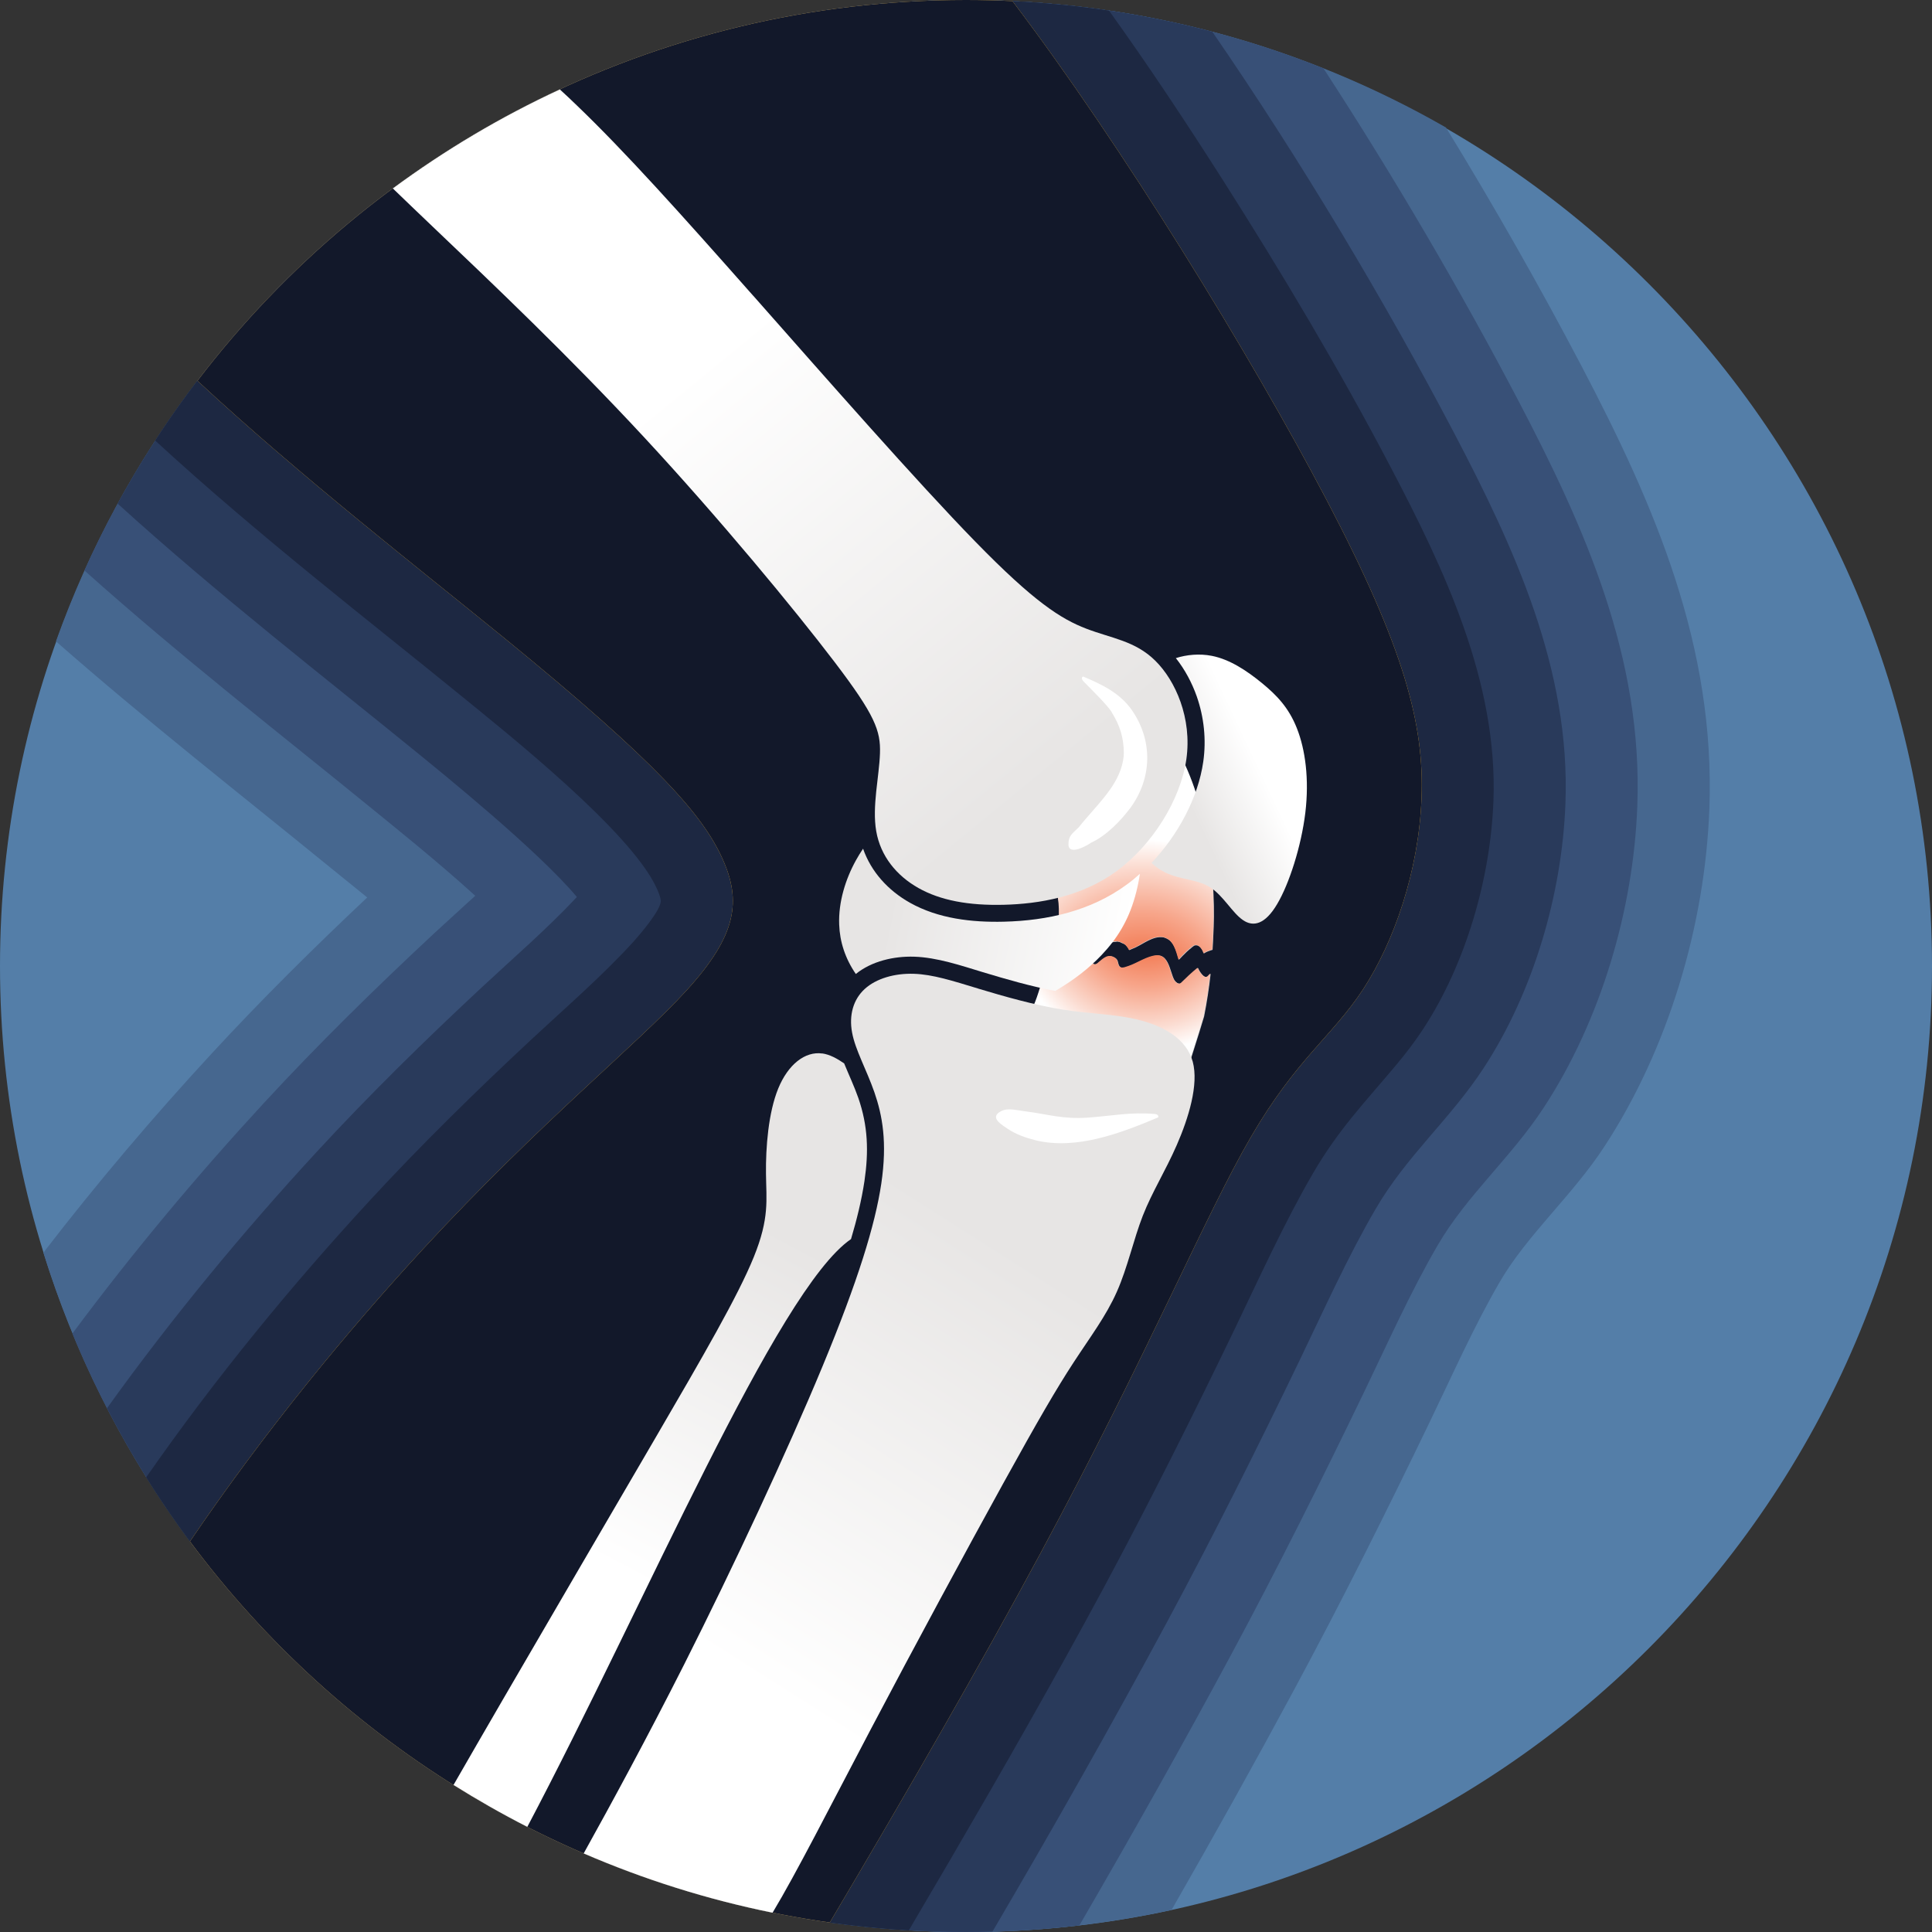 <?xml version="1.0" encoding="UTF-8"?>
<svg xmlns="http://www.w3.org/2000/svg" xmlns:xlink="http://www.w3.org/1999/xlink" viewBox="0 0 290.36 290.37">
  <rect x="0" y="0" width="290.36" height="290.37" fill="#333333" stroke="none"/>
  <defs>
    <style>
      .cls-1 {
        fill: #fff;
      }

      .cls-1, .cls-2, .cls-3, .cls-4, .cls-5, .cls-6, .cls-7, .cls-8, .cls-9, .cls-10, .cls-11, .cls-12, .cls-13, .cls-14, .cls-15, .cls-16 {
        stroke-width: 0px;
      }

      .cls-1, .cls-2, .cls-3, .cls-5, .cls-6, .cls-7, .cls-9, .cls-10, .cls-12, .cls-13, .cls-14, .cls-15, .cls-16 {
        fill-rule: evenodd;
      }

      .cls-2 {
        fill: #547ea8;
      }

      .cls-3 {
        fill: url(#GradientFill_16);
      }

      .cls-4 {
        fill: url(#radial-gradient-2);
      }

      .cls-4, .cls-8 {
        mix-blend-mode: multiply;
      }

      .cls-5 {
        fill: #1d2842;
      }

      .cls-6 {
        fill: url(#GradientFill_16-5);
      }

      .cls-17 {
        isolation: isolate;
      }

      .cls-7 {
        fill: url(#GradientFill_16-2);
      }

      .cls-8 {
        fill: url(#radial-gradient);
      }

      .cls-9 {
        fill: #12182a;
      }

      .cls-10 {
        fill: url(#GradientFill_16-4);
      }

      .cls-11 {
        fill: #cbcdcf;
      }

      .cls-12 {
        fill: #293a5b;
      }

      .cls-13 {
        fill: url(#GradientFill_16-3);
      }

      .cls-14 {
        fill: #46678f;
      }

      .cls-15 {
        fill: #f6bd43;
      }

      .cls-16 {
        fill: #385077;
      }
    </style>
    <radialGradient id="radial-gradient" cx="1233.17" cy="-91.83" fx="1233.17" fy="-91.83" r="23.17" gradientTransform="translate(-979.83 -301.5) rotate(25.64)" gradientUnits="userSpaceOnUse">
      <stop offset="0" stop-color="#f15f2f"/>
      <stop offset=".1" stop-color="#f1673a"/>
      <stop offset=".29" stop-color="#f37f59"/>
      <stop offset=".53" stop-color="#f7a68b"/>
      <stop offset=".82" stop-color="#fbdbd0"/>
      <stop offset="1" stop-color="#fff"/>
    </radialGradient>
    <radialGradient id="radial-gradient-2" cx="1228.68" cy="-102.72" fx="1228.68" fy="-102.72" r="20.34" xlink:href="#radial-gradient"/>
    <linearGradient id="GradientFill_16" data-name="GradientFill 16" x1="156.59" y1="118.02" x2="104.99" y2="55.08" gradientUnits="userSpaceOnUse">
      <stop offset="0" stop-color="#e7e5e4"/>
      <stop offset="1" stop-color="#fff"/>
    </linearGradient>
    <linearGradient id="GradientFill_16-2" data-name="GradientFill 16" x1="144.99" y1="183.33" x2="104.49" y2="247" xlink:href="#GradientFill_16"/>
    <linearGradient id="GradientFill_16-3" data-name="GradientFill 16" x1="117.02" y1="185.09" x2="90.75" y2="234.81" xlink:href="#GradientFill_16"/>
    <linearGradient id="GradientFill_16-4" data-name="GradientFill 16" x1="133.87" y1="135.66" x2="169.02" y2="142.69" xlink:href="#GradientFill_16"/>
    <linearGradient id="GradientFill_16-5" data-name="GradientFill 16" x1="178.71" y1="120.79" x2="189.47" y2="115.72" xlink:href="#GradientFill_16"/>
  </defs>
  <g class="cls-17">
    <g id="Layer_2" data-name="Layer 2">
      <g id="Layer_1-2" data-name="Layer 1">
        <g>
          <path class="cls-2" d="M145.18,290.37c79.97,0,145.18-65.22,145.18-145.18S225.14,0,145.18,0,0,65.22,0,145.18s65.22,145.18,145.18,145.18Z"/>
          <path class="cls-14" d="M55.19,134.88c-2.51-2.05-4.83-3.9-6.54-5.3-12.33-10.06-26.57-21.19-40.24-33.19C28.46,40.21,82.12,0,145.18,0,171.44,0,196.06,6.97,217.31,19.16c7.38,12.04,14.27,24.22,20.37,35.84,11.1,21.16,20.13,42.18,19.22,66.58-.66,17.53-6.17,36.05-15.8,50.77-4.79,7.33-11.58,13.23-15.69,20.29-3.88,6.66-7.25,14.27-10.61,21.22-6.51,13.5-13.19,26.86-20.29,40.06-5.96,11.07-12.13,22.13-18.44,33.13-9.96,2.16-20.28,3.3-30.88,3.3-65.18,0-120.32-42.95-138.67-102.09,8.07-10.48,16.6-20.51,25.26-29.89,7.52-8.15,15.36-15.91,23.42-23.5Z"/>
          <path class="cls-16" d="M71.43,134.63c-5.73-5.22-12.77-10.84-15.94-13.43-12.83-10.47-28.28-22.47-42.8-35.46C35.4,35.2,86.18,0,145.18,0,164.16,0,182.28,3.65,198.9,10.27c10.7,16.42,20.75,33.65,29.19,49.75,10.14,19.32,18.83,38.86,17.98,61.15-.58,15.57-5.49,32.18-14.04,45.26-4.92,7.54-11.57,13.17-15.99,20.77-4.03,6.92-7.52,14.74-11.01,21.97-6.44,13.36-13.04,26.57-20.07,39.64-7.3,13.56-14.92,27.11-22.74,40.56-5.6.66-11.28,1-17.05,1-60.62,0-112.56-37.17-134.29-89.95,9.09-12.24,18.88-23.92,28.82-34.69,8.13-8.81,16.62-17.13,25.39-25.31,2.03-1.89,4.19-3.82,6.33-5.79Z"/>
          <path class="cls-12" d="M86.7,134.81c-5.83-6.97-20.27-18.64-24.38-21.99-13.05-10.64-29.5-23.38-44.64-37.13C42.32,30.59,90.18,0,145.18,0c12.8,0,25.21,1.66,37.02,4.77,13.34,19.38,26.05,40.7,36.32,60.27,9.14,17.43,17.51,35.59,16.75,55.72-.51,13.6-4.81,28.32-12.29,39.75-5.03,7.71-11.56,13.14-16.27,21.24-4.18,7.18-7.79,15.22-11.4,22.71-6.37,13.21-12.91,26.29-19.86,39.21-8.4,15.61-17.22,31.18-26.29,46.63-1.32.03-2.64.06-3.98.06-56.23,0-104.98-31.97-129.1-78.72,9.82-13.68,20.62-26.71,31.57-38.58,7.95-8.61,16.25-16.75,24.82-24.73,4.66-4.34,9.88-8.85,14.23-13.52Z"/>
          <path class="cls-5" d="M166.67,1.59c6.02,8.38,11.74,17.03,17.24,25.67,8.82,13.88,17.38,28.24,25.02,42.81,8.13,15.49,16.19,32.37,15.52,50.29-.44,11.64-4.14,24.45-10.53,34.24-1.27,1.94-2.67,3.77-4.16,5.54-4.75,5.66-8.59,9.61-12.42,16.18-4.32,7.44-8.06,15.69-11.79,23.45-6.31,13.07-12.77,26-19.64,38.79-7.42,13.79-15.22,27.43-23.11,40.96-2.06,3.53-4.14,7.06-6.22,10.6-48.38-2.83-90.38-29.33-114.61-68.09,10.31-14.81,21.89-28.91,33.61-41.61,7.76-8.41,15.88-16.36,24.24-24.16,5.08-4.73,10.71-9.6,15.37-14.72.83-.92,4.16-4.75,4.12-6.16-.02-.54-.41-1.44-.63-1.92-3.88-8.5-22.54-23.31-29.54-29.02-13-10.61-30.3-23.94-45.82-38.23C49.23,26.36,94.12,0,145.18,0c7.31,0,14.48.55,21.49,1.59Z"/>
          <path class="cls-15" d="M152.17.17c16.36,21.53,35.86,53.34,47.18,74.92,11.77,22.43,14.71,33.83,14.29,44.86-.41,11.03-4.18,21.69-8.78,28.73-4.6,7.03-10.02,10.43-16.86,22.2-6.85,11.76-15.13,31.9-31.62,62.55-9.06,16.84-20.6,36.85-31.67,55.5-39.3-5.55-73.55-26.83-96.16-57.27,11.22-16.52,23.79-31.78,35-43.91,17.78-19.26,32.12-30.66,39.66-38.93,7.53-8.27,8.27-13.42,5.33-19.85-2.94-6.44-9.56-14.16-32.54-32.91-12.81-10.45-30.7-24.33-46.32-38.83C56.21,22.45,98.07,0,145.18,0c2.35,0,4.67.06,7,.17Z"/>
          <path class="cls-9" d="M152.17.17c16.36,21.53,35.86,53.34,47.18,74.92,11.77,22.43,14.71,33.83,14.29,44.86-.41,11.03-4.18,21.69-8.78,28.73-4.6,7.03-10.02,10.43-16.86,22.2-6.85,11.76-15.13,31.9-31.62,62.55-9.06,16.84-20.6,36.85-31.67,55.5-39.3-5.55-73.55-26.83-96.16-57.27,11.22-16.52,23.79-31.78,35-43.91,17.78-19.26,32.12-30.66,39.66-38.93,7.53-8.27,8.27-13.42,5.33-19.85-2.94-6.44-9.56-14.16-32.54-32.91-12.81-10.45-30.7-24.33-46.32-38.83C56.21,22.45,98.07,0,145.18,0c2.35,0,4.67.06,7,.17Z"/>
          <g>
            <g>
              <path class="cls-11" d="M177.68,166.01c.32-1.01-.03-2.21.17-3.24h0c.98-3.22,2.13-6.66,3.12-10.01.42-2.12.74-4.24.98-6.41-.1.09-.21.17-.29.29-.34.43-.76.12-1.08-.29h0c-.12-.14-.22-.3-.3-.43,0,0,0,0,0,0-.04-.06-.07-.12-.1-.18-.03-.06-.06-.11-.07-.15-.02-.04-.04-.08-.06-.11-.63.51-1.23,1.06-1.82,1.63h0c-.22.21-.45.42-.67.63-.05.05-.1.05-.15.07,0,0,0,0,0,0-.09.03-.18.03-.27,0,0,0-.01,0-.02,0-.27-.08-.53-.36-.64-.56-.16-.3-.29-.68-.42-1.09-.34-1.04-.7-2.24-1.63-2.51,0,0-.01,0-.02,0-.15-.04-.32-.06-.5-.05-.96.06-1.96.58-2.93,1.05-.1.05-.19.09-.29.14-.06.03-.13.06-.19.09-.22.1-.43.19-.64.26,0,0,0,0,0,0-.05.02-.11.05-.16.07-.14.05-.28.09-.41.14-.04.01-.08.02-.11.04-.05.01-.09.02-.14.03-.03,0-.07.02-.1.02-.05,0-.09.01-.13.02-.03,0-.05,0-.08,0-.04,0-.08,0-.12-.01-.02,0-.04-.01-.07-.02-.04-.01-.08-.03-.11-.05-.02-.01-.03-.03-.05-.04-.03-.03-.07-.06-.1-.09-.01-.02-.02-.04-.04-.06-.03-.05-.06-.09-.09-.16-.03-.08-.06-.17-.09-.29-.07-.32-.11-.66-.77-.93-.11-.04-.22-.07-.32-.08-.02,0-.04,0-.05,0-.02,0-.04,0-.06,0-.07,0-.13,0-.2,0-.03,0-.06.01-.09.02-.07.02-.14.04-.21.06-.02,0-.05.02-.07.03-.08.04-.16.08-.24.12,0,0-.02.01-.03.02-.27.17-.52.38-.76.59,0,0,0,0,0,0-.1.08-.2.17-.3.24,0,0,0,0-.01,0h0c-.39.29-.76.06-.85-.32-.01-.05-.02-.11-.02-.17,0-.09-.01-.17-.02-.25,0-.02,0-.04-.01-.06-.01-.05-.02-.09-.04-.13,0-.02-.01-.03-.02-.05-.02-.03-.04-.07-.06-.09,0,0-.01-.02-.02-.02-.03-.03-.06-.05-.09-.06,0,0,0,0,0,0-.33-.14-.87.27-1.25.61,0,0,0,0,0,0-.06.05-.12.11-.17.15-.16.15-.43.31-.68.36,0,0,0,0,0,.01-.17.03-.32,0-.44-.14,0,0,0-.01,0-.02-.02-.03-.05-.03-.07-.06-.16-.29-.28-.59-.39-.89-.09-.24-.17-.49-.24-.74h0c-.04-.12-.07-.24-.11-.35-.62.41-1.17.93-1.77,1.37-.15.11-.55.28-.91.32-.21.66-.43,1.31-.61,1.97-.83,1.94-1.13,3.96-2.23,5.86-.41.45-.7.96-1.11,1.41-.4.44-.86.87-.87,1.48.27-.17.6-.3.96-.42-.21.45-.24.98.3,1.67.73.94,2.17,1.91,3.43,2.72,1.66,1.06,3.43,2.01,5.23,2.89,1.63.8,3.29,1.53,4.93,2.28,1.48.67,2.98,1.36,4.51,1.86,1.82.59,3.57.74,4.18-.36.2.37.4.75.59,1.13.28-.19.49-.43.59-.75Z"/>
              <path class="cls-11" d="M160.13,141.25h0c.24-.17.49-.33.75-.49,0,0,0,.01,0,.02.13-.08.25-.17.38-.24.27-.15.78-.2.9.17.04.13.09.26.13.39h0c.12.4.24.8.38,1.18.14-.1.28-.2.43-.29.28-.18.57-.33.86-.42,0,0,.02,0,.03,0,.14-.05.27-.08.4-.1.03,0,.05,0,.08,0,.09-.01.18-.01.27,0,.03,0,.06,0,.09,0,.1.01.19.04.28.09.02.01.05.02.07.04.19.11.36.29.47.57.02.04.04.06.05.1.15-.09.29-.17.44-.25,0,0,0,0,0,0,.11-.06.22-.11.32-.16.04-.02.08-.04.12-.05.09-.04.17-.07.26-.1.1-.03.2-.06.3-.08.05-.01.11-.03.16-.04.17-.03.34-.04.51-.04,0-.01,0-.02,0-.04.19,0,.39.05.59.11,0,0,0,.02,0,.03.06.02.12.04.18.06,0,0,0,.01,0,.02.16.07.31.1.47.21.09.06.19.17.28.27.06.07.11.14.17.21.04.06.07.12.11.18h0c.04.07.09.13.12.2.11-.06.25-.12.38-.17h0c.2-.08.39-.15.53-.22.16-.08.33-.17.5-.26.05-.03.11-.06.17-.09.52-.29,1.07-.62,1.63-.86h0c.43-.19.87-.32,1.3-.35h0c.07,0,.15,0,.22,0,.15,0,.29,0,.44.04.09.02.17.06.26.09.16.06.31.14.45.23.01,0,.02.02.04.02.13.09.26.2.36.32h0c.2.22.36.47.5.75.29.6.48,1.3.67,1.95.18-.2.37-.39.55-.58.42-.44.86-.85,1.34-1.22,0,0,0-.02,0-.02.11-.08.21-.17.32-.24.08-.06.16-.09.24-.11.03,0,.05,0,.08,0,.05,0,.11,0,.16,0,.03,0,.06.01.09.02.05.01.09.03.14.05.03.02.06.03.09.05.04.03.08.06.12.09.03.02.06.05.08.07.04.04.07.07.1.11.02.03.05.06.07.09.03.04.06.08.09.13.02.03.04.07.06.1.09.16.16.33.2.47,0,.01.01.02.02.04.4-.26.85-.41,1.31-.55.04-.62.08-1.23.1-1.87.25-4.11.06-8.46-.53-12.92-.74-4.53-1.86-9.28-4.06-13.79-.47-1.12-1.05-2.18-1.66-3.25-.59-1.07-1.21-2.15-1.95-3.15-1.19-1.75-2.63-3.36-4.1-5-.34-.72-.72-1.47-1.31-1.96l-.05-.03c-.08.45-.14.9-.18,1.34-.27-.18-.57-.29-.9-.28-1.41.05-2.94,1.46-4,2.34-3.26,2.58-5.49,6.33-7.09,10.21-.82,1.95-1.73,3.84-2.64,5.71-.69,1.54-1.55,3.19-2.16,4.48-.38.88-.52,1.32-.46,1.55-.2.14-.38.28-.54.4-.15.44-.12.65.1.68.34-.01.84-.09,1.43-.23.34.05.6.23.94.33.4.11.73.29,1.09.47.37.17.77.36,1.06.63,1.47.95,2.48,2.54,3.22,4.39.6,1.89.85,4.07.51,6.41-.07.76-.24,1.53-.45,2.3.1.23.23.47.31.7.39-.32.79-.63,1.2-.92Z"/>
            </g>
            <g>
              <path class="cls-8" d="M158.54,141.45c.1.23.23.47.31.7.74-.59,1.48-1.18,2.33-1.65.27-.15.78-.2.9.17.17.53.31,1.06.51,1.58,1.16-.86,2.57-1.39,3.03-.04,1.05-.66,2.18-1.14,3.37-.32.25.17.52.51.67.87.28-.16.68-.28.91-.39,1.24-.59,2.8-1.86,4.27-1.53,1.49.34,1.86,1.97,2.27,3.37.67-.76,1.37-1.49,2.21-2.07.7-.48,1.36.47,1.53,1.07,0,.01.01.02.02.04.4-.26.85-.41,1.31-.55.04-.62.08-1.23.1-1.87.25-4.11.06-8.46-.53-12.92-.74-4.53-1.86-9.28-4.06-13.79-.47-1.12-1.05-2.18-1.66-3.25-.59-1.07-1.21-2.15-1.95-3.15-1.19-1.75-2.63-3.36-4.1-5-.34-.72-.72-1.47-1.31-1.96l-.05-.03c-.44,2.38-.18,4.75-.54,6.97-.67,4.83-4.88,9.05-8.82,12.32-3.77,3.11-7.16,5.33-8.62,6.44-.15.44-.12.65.1.68.34-.01.84-.09,1.43-.23.34.05.6.23.94.33.4.11.73.29,1.09.47.37.17.77.36,1.06.63,1.47.95,2.48,2.54,3.22,4.39.6,1.89.85,4.07.51,6.41-.07.76-.24,1.53-.45,2.3Z"/>
              <path class="cls-4" d="M177.78,162.74h0c.98-3.22,2.13-6.66,3.12-10.01.42-2.12.74-4.24.98-6.41-.1.09-.21.17-.3.29-.57.74-1.41-.71-1.56-1.05-.02-.04-.04-.08-.06-.11-.87.7-1.68,1.48-2.48,2.26-.38.37-.91-.2-1.08-.5-.64-1.18-.8-3.77-2.58-3.65-1.4.09-2.88,1.15-4.2,1.6-.81.28-1.41.54-1.63-.47-.07-.32-.11-.66-.77-.93-.93-.38-1.64.49-2.33,1.02-.45.35-.87,0-.89-.49-.04-1.36-1.19-.39-1.7.1-.28.26-.92.63-1.19.15-.35-.63-.54-1.3-.74-1.99-.62.41-1.17.93-1.77,1.37-.15.11-.55.28-.91.32-.21.66-.42,1.31-.61,1.97-.83,1.94-1.13,3.96-2.23,5.86-.41.45-.7.96-1.11,1.41-.4.44-.86.87-.87,1.48.73-.47,1.82-.73,3.22-.75,3.93-.05,9.1,1.43,13.12,3.78,2.48,1.45,4.41,3.21,5.77,5.18.8,1.16,1.43,2.34,2.04,3.56.28-.19.49-.43.59-.75.32-1.01-.03-2.21.17-3.24Z"/>
            </g>
          </g>
          <path class="cls-3" d="M113.2,44.44c10.96,12.41,24.57,27.93,33.39,36.97,8.82,9.05,12.86,11.61,16.66,13.07,3.79,1.46,7.35,1.82,10.38,4.82,3.03,2.99,5.54,8.62,4.67,14.8-.89,6.18-5.16,12.91-10.47,16.81-5.32,3.89-11.68,4.94-16.98,5.07-5.29.13-9.52-.66-12.82-2.52-3.3-1.86-5.69-4.8-6.34-8.53-.65-3.73.45-8.26.56-11.69.12-3.42-.74-5.75-6.8-13.72-6.07-7.98-17.34-21.61-28.67-33.83-11.34-12.22-22.73-23.04-31.68-31.56-2.17-2.07-4.2-4.01-6.06-5.81,7.81-5.76,16.21-10.76,25.1-14.88.83.76,1.68,1.55,2.53,2.38,7.23,6.93,15.56,16.22,26.53,28.63Z"/>
          <path class="cls-7" d="M146.99,148.57c3.84,1.16,8.54,2.5,12.77,3.17,4.23.67,7.99.66,11.57,1.59,3.59.93,6.99,2.79,7.93,6.24.92,3.45-.64,8.47-2.39,12.49-1.76,4.02-3.69,7.02-5.11,10.63-1.41,3.6-2.29,7.81-3.91,11.45-1.61,3.64-3.96,6.73-6.5,10.62-2.54,3.89-5.28,8.58-10.63,18.28-5.35,9.7-13.31,24.42-19.93,37-6.14,11.67-11.13,21.52-14.68,27.42-9.87-2-19.36-5.01-28.39-8.91,4.2-7.56,9.47-17.26,15.12-28.44,7.4-14.68,15.45-31.92,20.77-44.75,5.32-12.83,7.91-21.25,8.84-27.48.92-6.23.16-10.26-1.04-13.73-1.21-3.46-2.87-6.35-3.35-8.97-.49-2.62.18-4.98,1.9-6.55,1.73-1.58,4.5-2.37,7.37-2.28,2.87.09,5.84,1.06,9.68,2.22Z"/>
          <path class="cls-13" d="M123.57,158.33c-2.58-.36-5.13,1.65-6.61,5.26-1.48,3.62-1.89,8.84-1.84,12.8.04,3.96.55,6.65-1.83,12.52-2.38,5.87-7.64,14.93-14.75,27.13-7.11,12.19-16.07,27.51-22.96,39.38-2.78,4.79-5.22,9.01-7.42,12.84,3.59,2.25,7.29,4.36,11.09,6.3,17.77-33.65,37.52-80.71,48.65-88.34.85-2.86,1.58-5.79,2.02-8.72.65-4.43.54-8.27-.93-12.51-.59-1.69-1.41-3.43-2.12-5.17-1.1-.76-2.2-1.35-3.3-1.5Z"/>
          <path class="cls-10" d="M171.31,131.37c-.18,1.18-.43,2.35-.74,3.43-1.04,3.66-2.74,6.35-5.06,8.78-1.83,1.92-4.05,3.67-6.92,5.35-3.65-.69-7.33-1.75-10.87-2.82-3.3-1-6.87-2.22-10.34-2.33-3.03-.09-6.36.66-8.76,2.6-1.6-2.33-2.41-4.85-2.5-7.43-.13-3.38.96-6.84,2.51-9.64.34-.62.7-1.2,1.08-1.76,1.22,3.49,3.76,6.27,7.04,8.12,4.27,2.4,9.32,2.97,14.14,2.85,6.55-.16,13.06-1.63,18.42-5.56.68-.49,1.34-1.03,1.98-1.61Z"/>
          <path class="cls-6" d="M176.71,98.91c1.61-.52,3.56-.71,5.43-.34,2.72.54,5.26,2.25,7.47,4.05,2.2,1.8,4.07,3.69,5.31,6.86,1.25,3.16,1.86,7.6,1.26,12.65-.61,5.05-2.43,10.71-4.24,13.75-1.8,3.05-3.58,3.48-5.15,2.39-1.58-1.08-2.96-3.68-4.92-4.92-1.96-1.24-4.5-1.11-6.79-2.25-.71-.35-1.39-.82-2.02-1.42,3.98-4.19,7-9.77,7.78-15.22.47-3.3.11-6.67-.98-9.8-.72-2.04-1.78-4.04-3.14-5.75Z"/>
          <path class="cls-1" d="M163.6,167.96c-3.92.29-6.04-.51-9.73-.97-1.49-.19-2.77-.63-3.91.34-.93.88.78,1.82,1.5,2.33,1.3.86,2.71,1.34,4.21,1.72,6.14,1.48,12.81-1.1,18.4-3.45.08-.36-.23-.48-.53-.51-3.64-.31-6.31.27-9.94.54h0ZM162.89,102.46c.66.68,3.88,3.83,4.23,4.66,1.2,1.95,1.75,3.71,1.78,6.02l-.02.5c-.39,3.8-3.25,6.55-5.68,9.4-.36.42-.73.85-1.07,1.29-.95.94-1.58,1.27-1.55,2.6.04,1.75,2.88.1,3.41-.29,0,0,.06-.02.07-.03,2.24-1.05,4.37-3.25,5.83-5.2,3.26-4.47,3.4-10.07.23-14.67-1.79-2.59-4.61-3.92-7.35-5.07-.36.2-.08.58.11.78Z"/>
        </g>
      </g>
    </g>
  </g>
</svg>